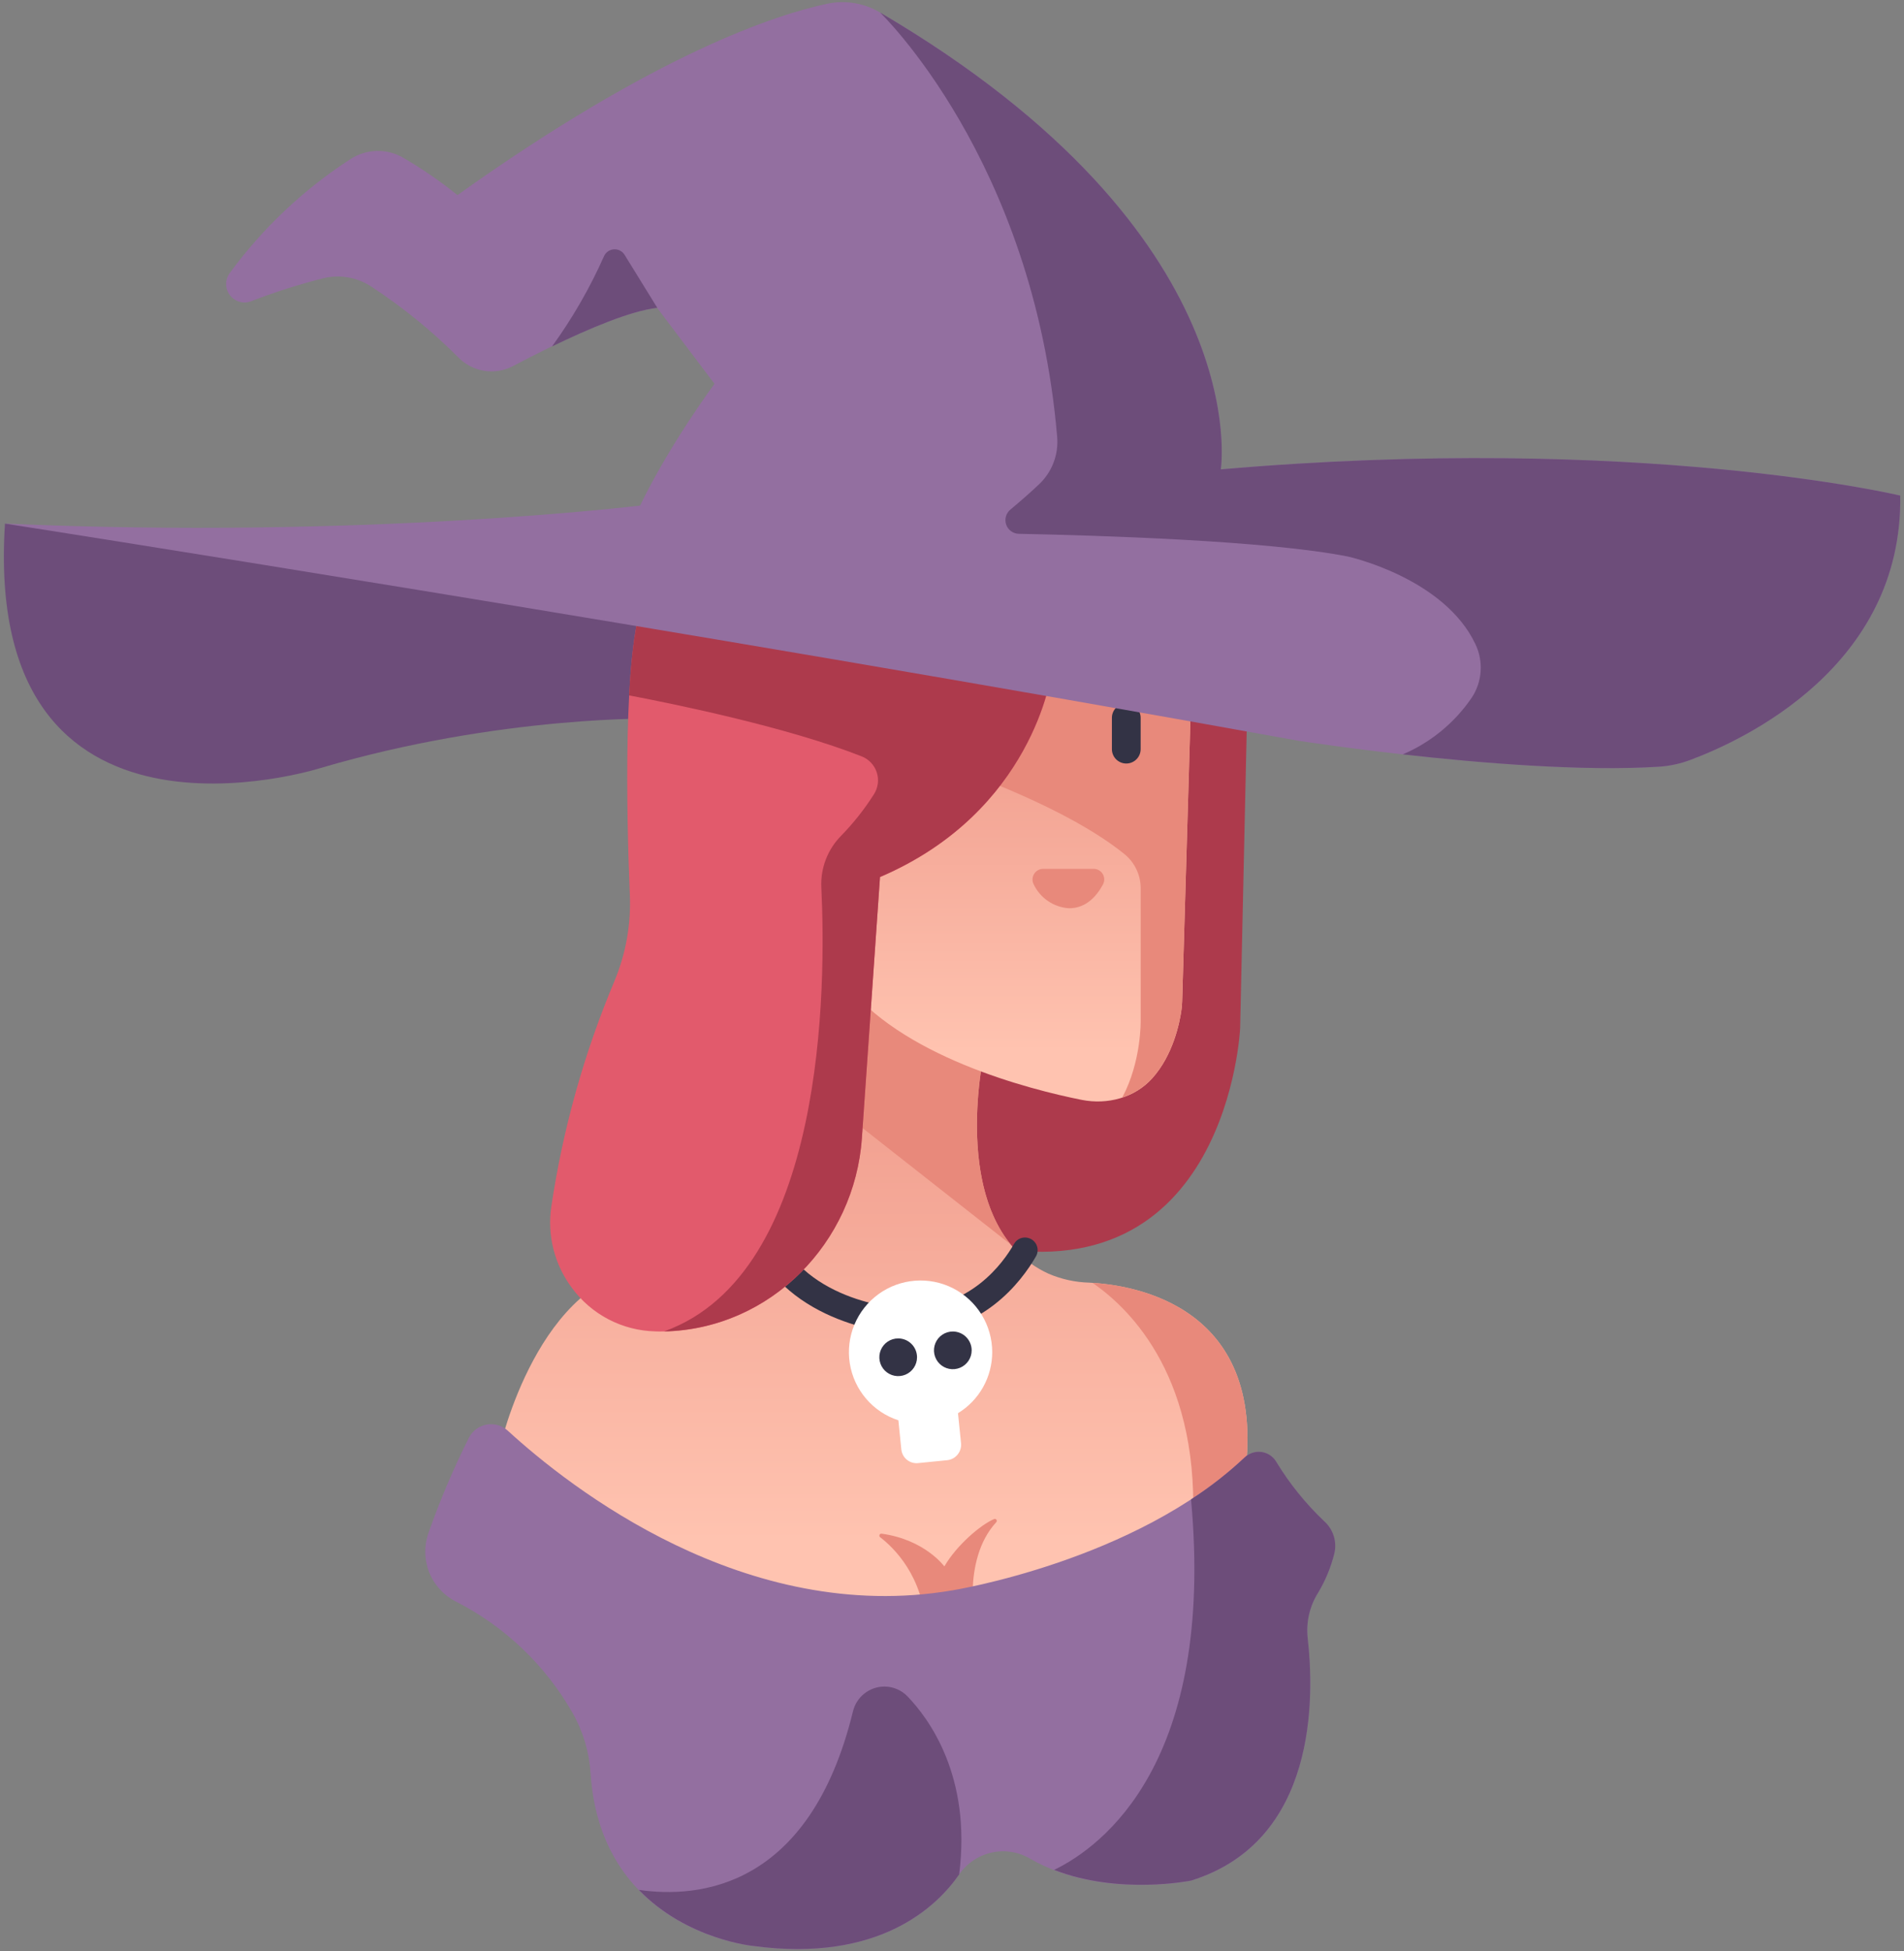 <svg width="490" height="502" viewBox="0 0 490 502" fill="none" xmlns="http://www.w3.org/2000/svg">
<rect x="0" y="0" width="490" height="502" fill="#808080" stroke="none"/>
<path d="M321 181L319.15 264.62C319.15 264.62 315.94 334.12 251.76 320.23C251.76 320.23 233.66 269.55 255.32 170.58L321 181Z" fill="#AD3A4C"/>
<path d="M253.31 270.6C253.31 270.6 243.15 315.47 269.82 327.69C273.144 329.122 276.711 329.906 280.33 330C291.52 330.54 327.22 335.81 320.11 381.42C320.11 381.42 303.53 411.6 226.47 419.02C226.47 419.02 159.31 419.51 128.63 372.51C128.63 372.51 138.53 327.98 167.72 326C167.72 326 183.46 325.75 195.21 320.69C198.379 319.295 201.132 317.101 203.198 314.322C205.265 311.544 206.575 308.276 207 304.84L214.23 248.45L253.31 270.6Z" fill="url(#paint0_linear_4_620)"/>
<path d="M214.23 248.45L210.07 280.87L260.15 320.22C246 303 253.31 270.6 253.31 270.6L214.23 248.45Z" fill="#E8897B"/>
<path d="M320.11 381.43C327.05 336.89 293.18 330.82 281.17 330.06C291.17 336.94 309.37 355.06 306.86 394.36C316.92 387.22 320.11 381.43 320.11 381.43Z" fill="#E8897B"/>
<path d="M226.51 395.5C229.96 398.14 237.61 405.45 238.34 419.03H251.07C251.07 419.03 247.29 401.53 256.38 391.64C256.464 391.557 256.515 391.448 256.526 391.331C256.537 391.214 256.507 391.097 256.44 391C256.373 390.903 256.274 390.833 256.161 390.802C256.047 390.771 255.927 390.781 255.82 390.83C252.44 392.26 246.25 397.47 243.03 403.01C243.03 403.01 238.03 396.12 226.91 394.59C226.797 394.568 226.679 394.586 226.577 394.64C226.475 394.693 226.394 394.78 226.348 394.886C226.301 394.991 226.292 395.11 226.322 395.221C226.351 395.333 226.417 395.431 226.51 395.5Z" fill="#E8897B"/>
<path d="M233 343.23C229.74 343.23 202.67 340.77 193.57 319.07C193.392 318.644 193.304 318.185 193.313 317.723C193.322 317.262 193.427 316.807 193.622 316.388C193.817 315.969 194.097 315.595 194.445 315.291C194.792 314.987 195.199 314.758 195.64 314.62C196.405 314.386 197.23 314.443 197.956 314.781C198.682 315.119 199.257 315.713 199.57 316.45C207.46 335.45 232.23 336.68 233.24 336.69C249.67 336.69 258.08 325.09 260.98 320C261.356 319.346 261.949 318.845 262.656 318.584C263.363 318.322 264.14 318.318 264.85 318.57C265.301 318.725 265.712 318.978 266.054 319.31C266.395 319.642 266.66 320.045 266.828 320.491C266.996 320.937 267.064 321.415 267.026 321.89C266.988 322.365 266.846 322.826 266.61 323.24C262.86 329.75 252.74 343.24 233.36 343.24L233 343.23Z" fill="#333345"/>
<path d="M175.55 152.09L169.82 184.87C169.82 184.87 128.98 183.87 82.42 197.62C82.42 197.62 -4.58 225.26 1.28 134.71L175.55 152.09Z" fill="#6D4D7A"/>
<path d="M306.52 179.89L304.23 257.68C304.211 258.426 304.148 259.171 304.04 259.91C303.58 263.16 301.91 271.47 296.5 277.46C291.99 282.46 284.94 284.29 278.34 282.97C265.01 280.3 231.53 271.85 216.89 252.17V163.69L306.52 179.89Z" fill="url(#paint1_linear_4_620)"/>
<path d="M296.5 277.46C301.91 271.46 303.58 263.16 304.04 259.91C304.148 259.171 304.211 258.426 304.23 257.68L306.52 179.89L216.89 163.69V188.36C231.03 192.36 270.62 204.44 289.51 219.85C290.793 220.927 291.821 222.274 292.522 223.796C293.222 225.317 293.576 226.975 293.56 228.65V262.49C293.56 262.49 293.8 273.04 288.82 282.36C291.763 281.424 294.411 279.735 296.5 277.46Z" fill="#E8897B"/>
<path d="M268.48 223.54H281.42C281.893 223.533 282.36 223.65 282.774 223.878C283.188 224.107 283.536 224.439 283.782 224.843C284.029 225.247 284.165 225.708 284.179 226.181C284.193 226.654 284.083 227.123 283.86 227.54C282.35 230.37 279.63 233.68 275.15 233.68C273.193 233.563 271.305 232.917 269.687 231.811C268.068 230.705 266.78 229.18 265.96 227.4C265.773 226.981 265.693 226.522 265.729 226.065C265.765 225.607 265.916 225.166 266.166 224.782C266.417 224.398 266.76 224.083 267.165 223.866C267.569 223.649 268.021 223.537 268.48 223.54Z" fill="#E8897B"/>
<path d="M293.55 184.69C293.55 182.647 291.893 180.99 289.85 180.99C287.806 180.99 286.15 182.647 286.15 184.69V192.74C286.15 194.783 287.806 196.44 289.85 196.44C291.893 196.44 293.55 194.783 293.55 192.74V184.69Z" fill="#333345"/>
<path d="M270.57 173.33C270.57 173.33 265.89 208.81 226.47 225.66L221.81 292.81C219.95 319.54 198.67 341.45 171.9 342.54C170.84 342.54 169.76 342.6 168.66 342.54C164.461 342.447 160.34 341.39 156.615 339.449C152.891 337.509 149.662 334.738 147.18 331.35C144.954 328.382 143.341 325.002 142.433 321.406C141.525 317.809 141.34 314.068 141.89 310.4C144.849 290.509 150.288 271.068 158.08 252.53C161.082 245.396 162.449 237.681 162.08 229.95C161.22 209.03 160.31 167.95 165.57 154.31L270.57 173.33Z" fill="#E25A6C"/>
<path d="M161.9 178.91C174.43 181.3 202.9 187.18 221.77 194.61C222.681 194.97 223.501 195.527 224.171 196.242C224.84 196.957 225.343 197.812 225.643 198.744C225.942 199.677 226.031 200.664 225.902 201.636C225.774 202.607 225.431 203.537 224.9 204.36C222.475 208.19 219.657 211.756 216.49 215C214.761 216.741 213.414 218.822 212.532 221.112C211.651 223.402 211.255 225.849 211.37 228.3C212.59 253.43 212.55 327.56 170.93 342.54C198.15 341.94 219.93 319.83 221.81 292.78L226.47 225.63C265.88 208.78 270.57 173.29 270.57 173.29L165.57 154.29C163.56 159.48 162.46 168.53 161.9 178.91Z" fill="#AD3A4C"/>
<path d="M1.28 134.71C1.28 134.71 175.28 161.85 334.14 190.58C334.14 190.58 391.52 199.52 427.07 197.25C429.79 197.058 432.468 196.472 435.02 195.51C448.6 190.45 489.66 171.51 489.02 127.51C489.02 127.51 421.94 111.46 314.16 120.76C314.16 120.76 323.63 60.26 226.5 3.23C222.443 0.809 217.628 -0.008 213 0.94C199.73 3.73 168.73 13.82 117.73 50.2C113.287 46.611 108.573 43.371 103.63 40.51C101.571 39.345 99.232 38.767 96.867 38.84C94.503 38.912 92.204 39.632 90.22 40.92C78.155 48.72 67.618 58.66 59.13 70.25C58.519 71.071 58.191 72.067 58.193 73.09C58.195 74.113 58.529 75.108 59.143 75.925C59.757 76.743 60.62 77.341 61.601 77.628C62.583 77.915 63.631 77.877 64.59 77.52C70.759 75.129 77.071 73.125 83.49 71.52C85.581 71.055 87.745 71.022 89.85 71.423C91.955 71.824 93.955 72.65 95.73 73.85C103.699 79.078 111.111 85.109 117.85 91.85C119.635 93.723 121.98 94.965 124.532 95.389C127.084 95.813 129.705 95.396 132 94.2C142.26 88.78 159.53 80.3 169.11 79.2L183.88 98.75C183.88 98.75 172.39 114.21 164.73 130.08C164.77 130.07 93.28 138.8 1.28 134.71Z" fill="#936FA0"/>
<path d="M142.07 89.13C151.44 84.59 162.27 79.98 169.15 79.19L160.73 65.55C160.444 65.091 160.038 64.717 159.557 64.47C159.076 64.222 158.537 64.109 157.996 64.143C157.456 64.177 156.935 64.356 156.489 64.662C156.042 64.968 155.687 65.388 155.46 65.88C151.821 74.076 147.333 81.869 142.07 89.13Z" fill="#6D4D7A"/>
<path d="M272.06 112.35C272.263 114.626 271.943 116.918 271.125 119.051C270.307 121.185 269.012 123.103 267.34 124.66C265.23 126.66 262.68 128.9 260.06 131.08C259.497 131.534 259.087 132.15 258.887 132.845C258.686 133.54 258.705 134.28 258.94 134.964C259.175 135.648 259.615 136.243 260.2 136.668C260.785 137.093 261.487 137.328 262.21 137.34C282.32 137.74 326.21 139.06 346.95 143.2C346.95 143.2 371.62 148.63 379.7 165.72C380.746 167.899 381.21 170.311 381.047 172.722C380.884 175.134 380.099 177.462 378.77 179.48C374.365 185.949 368.198 191.019 361 194.09C380.67 196.3 407.26 198.52 427.09 197.25C429.807 197.057 432.481 196.471 435.03 195.51C448.61 190.45 489.67 171.51 489.03 127.51C489.03 127.51 421.95 111.46 314.17 120.76C314.17 120.76 323.64 60.26 226.51 3.23C226.47 3.24 266 41 272.06 112.35Z" fill="#6D4D7A"/>
<path d="M255.35 347.89C255.35 344.49 254.411 341.155 252.635 338.255C250.859 335.356 248.316 333.004 245.287 331.459C242.257 329.914 238.86 329.237 235.47 329.503C232.08 329.768 228.829 330.966 226.077 332.963C223.326 334.961 221.18 337.68 219.877 340.821C218.574 343.962 218.165 347.402 218.695 350.761C219.225 354.12 220.674 357.267 222.881 359.854C225.087 362.441 227.966 364.367 231.2 365.42L231.96 372.91C232.011 373.424 232.163 373.924 232.408 374.379C232.652 374.834 232.984 375.237 233.384 375.564C233.785 375.891 234.246 376.136 234.741 376.284C235.236 376.433 235.756 376.482 236.27 376.43L243.8 375.68C244.835 375.561 245.783 375.044 246.442 374.237C247.101 373.43 247.42 372.398 247.33 371.36L246.54 363.59C249.231 361.948 251.454 359.641 252.997 356.892C254.54 354.142 255.35 351.043 255.35 347.89Z" fill="white"/>
<path d="M236 349.2C236 350.159 235.715 351.097 235.182 351.894C234.65 352.692 233.892 353.314 233.006 353.681C232.12 354.048 231.144 354.144 230.204 353.957C229.263 353.77 228.399 353.308 227.72 352.629C227.042 351.951 226.58 351.087 226.393 350.146C226.206 349.205 226.302 348.23 226.669 347.344C227.036 346.458 227.658 345.7 228.455 345.167C229.253 344.634 230.191 344.35 231.15 344.35C232.436 344.35 233.67 344.861 234.579 345.771C235.489 346.68 236 347.914 236 349.2Z" fill="#333345"/>
<path d="M250.06 347.42C250.06 348.38 249.775 349.318 249.242 350.116C248.708 350.913 247.95 351.535 247.064 351.902C246.177 352.269 245.201 352.364 244.26 352.176C243.319 351.988 242.455 351.525 241.777 350.846C241.099 350.167 240.638 349.302 240.452 348.36C240.266 347.419 240.363 346.443 240.732 345.557C241.101 344.671 241.724 343.914 242.523 343.383C243.322 342.851 244.26 342.568 245.22 342.57C246.504 342.573 247.735 343.085 248.643 343.994C249.55 344.903 250.06 346.136 250.06 347.42Z" fill="#333345"/>
<path d="M120.63 370C121.067 369.107 121.706 368.329 122.496 367.726C123.287 367.124 124.207 366.714 125.184 366.529C126.16 366.345 127.167 366.391 128.122 366.663C129.078 366.936 129.957 367.428 130.69 368.1C146.52 382.6 191.77 418.29 245.14 409.16C245.14 409.16 292.14 401.66 320.3 374.98C320.865 374.438 321.545 374.03 322.289 373.786C323.033 373.541 323.823 373.467 324.599 373.569C325.376 373.671 326.119 373.946 326.775 374.373C327.432 374.801 327.983 375.371 328.39 376.04C331.816 381.699 335.983 386.875 340.78 391.43C341.928 392.456 342.775 393.775 343.23 395.247C343.684 396.718 343.729 398.285 343.36 399.78C342.482 403.272 341.101 406.617 339.26 409.71C337.057 413.166 336.085 417.263 336.5 421.34C338.29 436.7 339.03 473.76 306.5 483.87C306.5 483.87 283.07 488.68 265.08 478.18C262.649 476.756 259.837 476.117 257.03 476.35C254.994 476.522 253.022 477.144 251.257 478.171C249.491 479.199 247.975 480.606 246.82 482.29C241.1 490.54 226.24 505.01 193.92 500.7C193.92 500.7 154.76 497.09 152 456.41C151.681 450.955 150.125 445.644 147.45 440.88C140.44 428.488 129.927 418.441 117.23 412C114.133 410.403 111.722 407.737 110.444 404.496C109.166 401.255 109.107 397.661 110.28 394.38C113.211 386.043 116.668 377.9 120.63 370Z" fill="#936FA0"/>
<path d="M233.53 436.43C232.758 435.632 231.833 434.999 230.811 434.568C229.788 434.136 228.689 433.916 227.58 433.92C225.712 433.929 223.902 434.565 222.439 435.725C220.975 436.886 219.944 438.504 219.51 440.32C208.37 485.96 179.7 488.46 164.41 486.23C176.81 499.08 193.94 500.67 193.94 500.67C226.26 504.98 241.12 490.51 246.84 482.26C250.1 456.88 238.91 442 233.53 436.43Z" fill="#6D4D7A"/>
<path d="M271.29 481.09C288.04 487.61 306.52 483.84 306.52 483.84C339.03 473.73 338.29 436.67 336.52 421.31C336.105 417.233 337.078 413.136 339.28 409.68C341.122 406.587 342.503 403.242 343.38 399.75C343.75 398.255 343.705 396.688 343.25 395.217C342.796 393.745 341.948 392.426 340.8 391.4C335.995 386.843 331.821 381.664 328.39 376C327.978 375.335 327.423 374.771 326.764 374.349C326.106 373.927 325.361 373.658 324.585 373.562C323.808 373.466 323.02 373.546 322.279 373.794C321.537 374.043 320.861 374.455 320.3 375C316.037 378.997 311.425 382.604 306.52 385.78C312.7 453.36 283.82 475 271.29 481.09Z" fill="#6D4D7A"/>
<defs>
<linearGradient id="paint0_linear_4_620" x1="224.83" y1="398.42" x2="224.83" y2="212.34" gradientUnits="userSpaceOnUse">
<stop offset="0.01" stop-color="#FFC3B0"/>
<stop offset="1" stop-color="#E8897B"/>
</linearGradient>
<linearGradient id="paint1_linear_4_620" x1="261.7" y1="272.03" x2="261.7" y2="140.34" gradientUnits="userSpaceOnUse">
<stop offset="0.01" stop-color="#FFC3B0"/>
<stop offset="1" stop-color="#E8897B"/>
</linearGradient>
</defs>
</svg>
